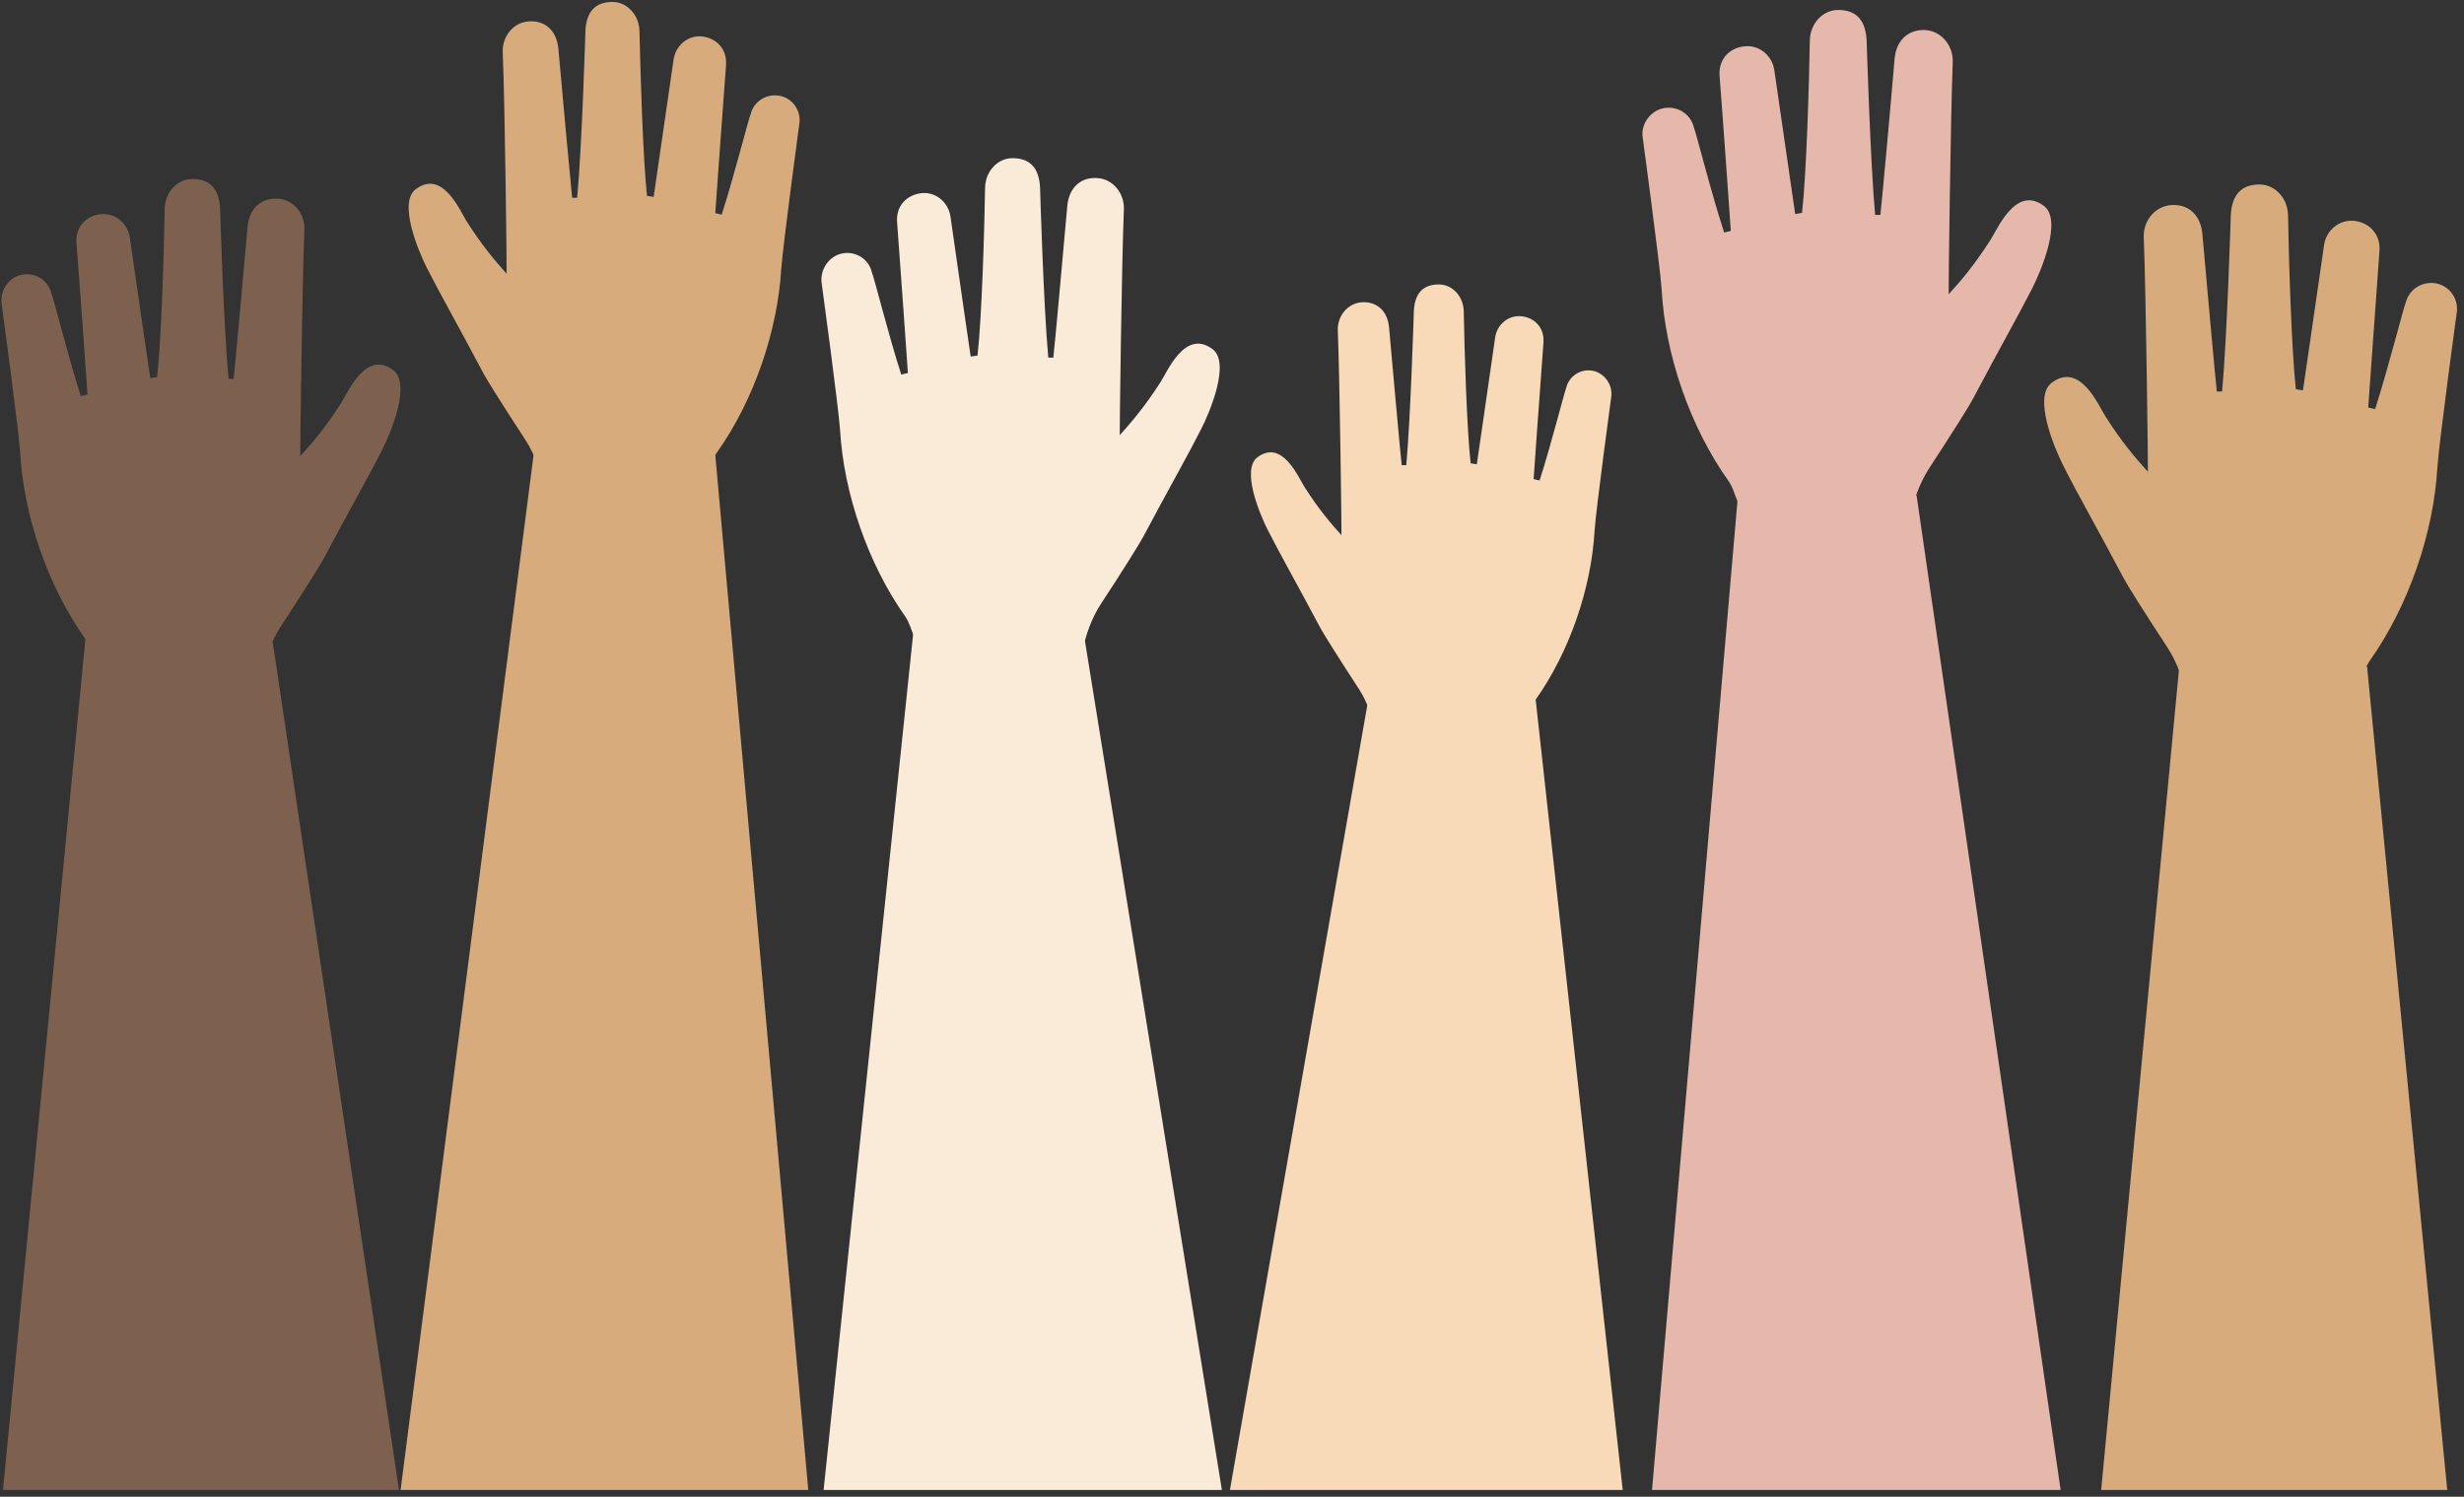 <svg xmlns="http://www.w3.org/2000/svg" xmlns:xlink="http://www.w3.org/1999/xlink" width="507" zoomAndPan="magnify" viewBox="0 0 380.25 231" height="308" preserveAspectRatio="xMidYMid meet" version="1.2"><rect x="0" y="0" width="380.25" height="231" fill="#333333" stroke="none"/><defs><clipPath id="bcc4ff67fa"><path d="M 338.055 144.137 L 360.77 144.137 L 360.77 186.348 L 338.055 186.348 Z M 338.055 144.137 "/></clipPath><clipPath id="149ba26218"><path d="M 63 0.227 L 124 0.227 L 124 82 L 63 82 Z M 63 0.227 "/></clipPath><clipPath id="d4e53e3660"><path d="M 315 28 L 379.5 28 L 379.5 114 L 315 114 Z M 315 28 "/></clipPath></defs><g id="1ce64ab618"><g clip-rule="nonzero" clip-path="url(#bcc4ff67fa)"><path style=" stroke:none;fill-rule:nonzero;fill:#b83143;fill-opacity:1;" d="M 338.055 144.137 L 360.77 144.137 L 360.77 186.371 L 338.055 186.371 Z M 338.055 144.137 "/></g><path style=" stroke:none;fill-rule:nonzero;fill:#faebd9;fill-opacity:1;" d="M 130.07 39.098 C 132.121 38.746 134.102 40.016 134.559 42.062 C 134.805 42.488 137.141 51.809 139.082 57.809 C 139.082 57.809 139.508 57.703 140.109 57.562 C 140.109 57.562 138.906 40.371 138.445 34.297 C 138.234 31.754 139.969 30.062 142.195 29.812 C 144.422 29.566 146.363 31.227 146.684 33.449 C 147.461 38.992 149.793 55.02 149.793 55.02 C 149.828 55.02 149.828 55.02 149.828 55.02 L 150.852 54.879 C 151.523 48.949 151.914 35.461 152.02 29 C 152.055 26.461 153.93 24.41 156.262 24.41 C 159.055 24.41 160.359 26.035 160.504 28.93 C 160.504 29 161.031 47.113 161.773 55.195 L 162.551 55.195 C 162.766 53.539 164.18 37.617 164.707 31.789 C 164.992 28.754 166.973 27.309 169.34 27.484 C 171.742 27.625 173.547 29.812 173.438 32.355 C 173.086 41.039 172.766 67.164 172.801 67.164 C 174.746 65.012 176.727 62.645 179.094 58.977 C 180.156 57.352 182.875 50.75 187.082 53.855 C 189.945 55.902 186.73 63.562 185.352 66.246 C 183.09 70.695 180.789 74.648 176.371 82.945 C 175.984 83.688 173.191 88.207 169.906 93.184 C 166.758 98.02 166.617 103.812 166.652 103.777 L 142.195 106.777 C 142.195 106.777 141.699 99.574 141.027 98.125 C 140.602 97.207 140.355 96.078 139.684 95.125 C 133.922 86.973 130.211 76.098 129.645 66.422 C 129.398 62.789 126.781 43.547 126.781 43.547 C 126.57 41.535 127.984 39.453 130.07 39.098 Z M 130.07 39.098 "/><path style=" stroke:none;fill-rule:nonzero;fill:#faebd9;fill-opacity:1;" d="M 188.566 229.953 L 166.758 94.738 L 141.168 95.48 L 127.102 229.953 Z M 188.566 229.953 "/><path style=" stroke:none;fill-rule:nonzero;fill:#e6b8ac;fill-opacity:1;" d="M 256.816 16.68 C 258.938 16.328 260.953 17.633 261.414 19.715 C 261.66 20.141 264.062 29.742 266.078 35.887 C 266.078 35.887 266.504 35.781 267.105 35.641 C 267.105 35.641 265.867 17.988 265.371 11.738 C 265.16 9.125 266.926 7.359 269.223 7.148 C 271.523 6.902 273.5 8.598 273.82 10.855 C 274.633 16.539 277.035 33.027 277.035 33.027 C 277.07 33.027 277.07 33.027 277.07 33.027 L 278.098 32.852 C 278.77 26.777 279.191 12.902 279.297 6.266 C 279.332 3.652 281.277 1.535 283.68 1.535 C 286.578 1.535 287.887 3.23 288.062 6.195 C 288.062 6.266 288.629 24.906 289.371 33.168 L 290.184 33.168 C 290.395 31.438 291.879 15.129 292.375 9.09 C 292.66 5.984 294.707 4.5 297.148 4.641 C 299.621 4.816 301.461 7.043 301.352 9.656 C 301 18.586 300.684 45.418 300.719 45.418 C 302.73 43.23 304.781 40.758 307.184 37.016 C 308.281 35.32 311.074 28.578 315.387 31.754 C 318.32 33.875 315.031 41.711 313.617 44.5 C 311.285 49.055 308.918 53.148 304.395 61.691 C 304.004 62.469 301.105 67.094 297.75 72.215 C 294.496 77.191 294.391 83.156 294.426 83.086 L 269.297 86.16 C 269.297 86.16 268.766 78.746 268.094 77.262 C 267.668 76.309 267.422 75.145 266.715 74.191 C 260.777 65.824 256.961 54.668 256.43 44.676 C 256.184 40.969 253.496 21.164 253.496 21.164 C 253.215 19.152 254.664 17.07 256.816 16.68 Z M 256.816 16.68 "/><path style=" stroke:none;fill-rule:nonzero;fill:#e6b8ac;fill-opacity:1;" d="M 318 229.953 L 295.77 76.449 L 268.129 77.332 L 254.945 229.953 Z M 318 229.953 "/><path style=" stroke:none;fill-rule:nonzero;fill:#7d614e;fill-opacity:1;" d="M 3.465 42.383 C 5.551 42.027 7.492 43.336 7.953 45.348 C 8.199 45.77 10.531 55.125 12.477 61.129 C 12.477 61.129 12.902 61.023 13.5 60.883 C 13.5 60.883 12.301 43.652 11.805 37.547 C 11.594 35.004 13.324 33.273 15.551 33.062 C 17.777 32.812 19.723 34.473 20.039 36.699 C 20.816 42.242 23.188 58.34 23.188 58.34 C 23.223 58.34 23.223 58.34 23.223 58.34 L 24.246 58.199 C 24.918 52.266 25.309 38.746 25.414 32.25 C 25.449 29.707 27.32 27.625 29.691 27.625 C 32.52 27.625 33.789 29.25 33.965 32.145 C 33.965 32.215 34.496 50.395 35.273 58.48 L 36.051 58.48 C 36.266 56.785 37.68 40.863 38.207 35.004 C 38.492 31.969 40.469 30.52 42.875 30.66 C 45.312 30.801 47.113 32.992 46.973 35.531 C 46.621 44.254 46.301 70.414 46.336 70.414 C 48.281 68.258 50.297 65.895 52.629 62.223 C 53.688 60.598 56.41 53.961 60.652 57.105 C 63.516 59.188 60.301 66.848 58.922 69.531 C 56.66 73.98 54.324 77.969 49.906 86.301 C 49.52 87.043 46.691 91.559 43.402 96.574 C 40.223 101.41 40.117 107.234 40.152 107.199 L 15.656 110.27 C 15.656 110.27 15.164 103.035 14.492 101.586 C 14.066 100.633 13.82 99.504 13.148 98.586 C 7.352 90.43 3.641 79.523 3.109 69.777 C 2.863 66.141 0.246 46.832 0.246 46.832 C 0 44.816 1.344 42.734 3.465 42.383 Z M 3.465 42.383 "/><path style=" stroke:none;fill-rule:nonzero;fill:#7d614e;fill-opacity:1;" d="M 61.57 229.953 L 42.098 99.152 L 13.184 98.586 L 0.461 229.953 Z M 61.57 229.953 "/><g clip-rule="nonzero" clip-path="url(#149ba26218)"><path style=" stroke:none;fill-rule:nonzero;fill:#d7ab7c;fill-opacity:1;" d="M 120.246 14.773 C 118.23 14.422 116.285 15.691 115.828 17.668 C 115.578 18.094 113.281 27.238 111.371 33.133 C 111.371 33.133 110.949 33.027 110.383 32.887 C 110.383 32.887 111.586 16.008 112.043 10.043 C 112.223 7.57 110.559 5.879 108.367 5.629 C 106.176 5.383 104.27 7.008 103.949 9.195 C 103.172 14.633 100.875 30.379 100.875 30.379 C 100.84 30.379 100.84 30.379 100.84 30.379 L 99.852 30.238 C 99.215 24.41 98.824 11.172 98.684 4.816 C 98.648 2.348 96.809 0.301 94.512 0.301 C 91.758 0.301 90.484 1.922 90.344 4.746 C 90.344 4.816 89.812 22.613 89.07 30.52 L 88.293 30.52 C 88.117 28.859 86.668 13.258 86.172 7.535 C 85.891 4.535 83.945 3.125 81.613 3.301 C 79.242 3.441 77.477 5.594 77.582 8.066 C 77.938 16.609 78.219 42.242 78.184 42.242 C 76.273 40.121 74.332 37.793 72.035 34.191 C 71.008 32.566 68.324 26.105 64.188 29.18 C 61.395 31.191 64.539 38.711 65.883 41.359 C 68.109 45.734 70.371 49.617 74.684 57.773 C 75.074 58.516 77.832 62.93 81.047 67.836 C 84.156 72.566 84.262 78.285 84.227 78.25 L 108.227 81.18 C 108.227 81.18 108.723 74.121 109.395 72.672 C 109.816 71.754 110.031 70.66 110.703 69.742 C 116.355 61.766 119.996 51.066 120.562 41.535 C 120.809 37.969 123.355 19.082 123.355 19.082 C 123.672 17.105 122.293 15.09 120.246 14.773 Z M 120.246 14.773 "/></g><path style=" stroke:none;fill-rule:nonzero;fill:#d7ab7c;fill-opacity:1;" d="M 124.734 229.953 L 110.383 70.203 L 82.355 70.129 L 61.82 229.953 Z M 124.734 229.953 "/><path style=" stroke:none;fill-rule:nonzero;fill:#f8d9b8;fill-opacity:1;" d="M 245.754 57.211 C 243.883 56.891 242.113 58.059 241.691 59.895 C 241.477 60.281 239.359 68.719 237.59 74.156 C 237.59 74.156 237.203 74.051 236.672 73.945 C 236.672 73.945 237.766 58.375 238.191 52.867 C 238.367 50.574 236.812 49.02 234.797 48.809 C 232.785 48.594 231.016 50.078 230.734 52.09 C 230.027 57.105 227.906 71.648 227.906 71.648 C 227.871 71.648 227.871 71.648 227.871 71.648 L 226.953 71.508 C 226.352 66.141 225.996 53.926 225.891 48.066 C 225.855 45.77 224.16 43.898 222.039 43.898 C 219.492 43.898 218.328 45.383 218.188 47.996 C 218.188 48.066 217.691 64.48 217.02 71.789 L 216.312 71.789 C 216.137 70.273 214.828 55.867 214.367 50.574 C 214.121 47.82 212.32 46.512 210.164 46.652 C 207.973 46.793 206.344 48.773 206.453 51.066 C 206.77 58.938 207.051 82.594 207.016 82.594 C 205.25 80.652 203.445 78.496 201.328 75.18 C 200.371 73.695 197.898 67.73 194.082 70.555 C 191.5 72.426 194.398 79.344 195.637 81.781 C 197.688 85.805 199.77 89.406 203.766 96.926 C 204.117 97.598 206.664 101.691 209.633 106.211 C 212.496 110.59 212.602 115.848 212.566 115.812 L 234.727 118.531 C 234.727 118.531 235.188 112 235.789 110.695 C 236.176 109.848 236.391 108.824 236.988 107.977 C 242.223 100.598 245.578 90.75 246.074 81.957 C 246.285 78.676 248.652 61.234 248.652 61.234 C 248.902 59.398 247.629 57.562 245.754 57.211 Z M 245.754 57.211 "/><path style=" stroke:none;fill-rule:nonzero;fill:#f8d9b8;fill-opacity:1;" d="M 250.422 229.953 L 236.988 107.977 L 211.012 108.789 L 189.805 229.953 Z M 250.422 229.953 "/><g clip-rule="nonzero" clip-path="url(#d4e53e3660)"><path style=" stroke:none;fill-rule:nonzero;fill:#d7ab7c;fill-opacity:1;" d="M 375.895 43.723 C 373.738 43.371 371.727 44.676 371.23 46.793 C 370.984 47.254 368.543 56.891 366.531 63.141 C 366.531 63.141 366.07 63.035 365.469 62.895 C 365.469 62.895 366.742 45.066 367.203 38.746 C 367.414 36.133 365.609 34.332 363.312 34.086 C 361.016 33.84 358.965 35.531 358.648 37.863 C 357.836 43.617 355.395 60.246 355.395 60.246 C 355.359 60.246 355.359 60.246 355.359 60.246 L 354.301 60.07 C 353.629 53.926 353.203 39.945 353.098 33.238 C 353.062 30.625 351.121 28.473 348.68 28.473 C 345.781 28.473 344.438 30.168 344.262 33.168 C 344.262 33.238 343.695 52.055 342.918 60.422 L 342.105 60.422 C 341.895 58.691 340.41 42.207 339.879 36.133 C 339.598 32.992 337.547 31.473 335.074 31.648 C 332.562 31.824 330.691 34.086 330.832 36.699 C 331.184 45.699 331.504 72.812 331.469 72.812 C 329.453 70.59 327.367 68.117 324.965 64.34 C 323.867 62.645 321.039 55.797 316.656 59.047 C 313.688 61.199 317.012 69.105 318.426 71.895 C 320.758 76.52 323.16 80.617 327.723 89.23 C 328.109 90.008 331.043 94.703 334.438 99.855 C 337.723 104.871 337.828 110.906 337.793 110.871 L 363.172 113.977 C 363.172 113.977 363.703 106.492 364.375 105.012 C 364.832 104.059 365.047 102.859 365.754 101.906 C 371.727 93.465 375.578 82.168 376.145 72.109 C 376.391 68.332 379.113 48.383 379.113 48.383 C 379.5 46.195 378.051 44.113 375.895 43.723 Z M 375.895 43.723 "/></g><path style=" stroke:none;fill-rule:nonzero;fill:#d7ab7c;fill-opacity:1;" d="M 377.664 229.953 L 365.293 102.895 L 336.273 103.246 L 324.258 229.953 Z M 377.664 229.953 "/></g></svg>